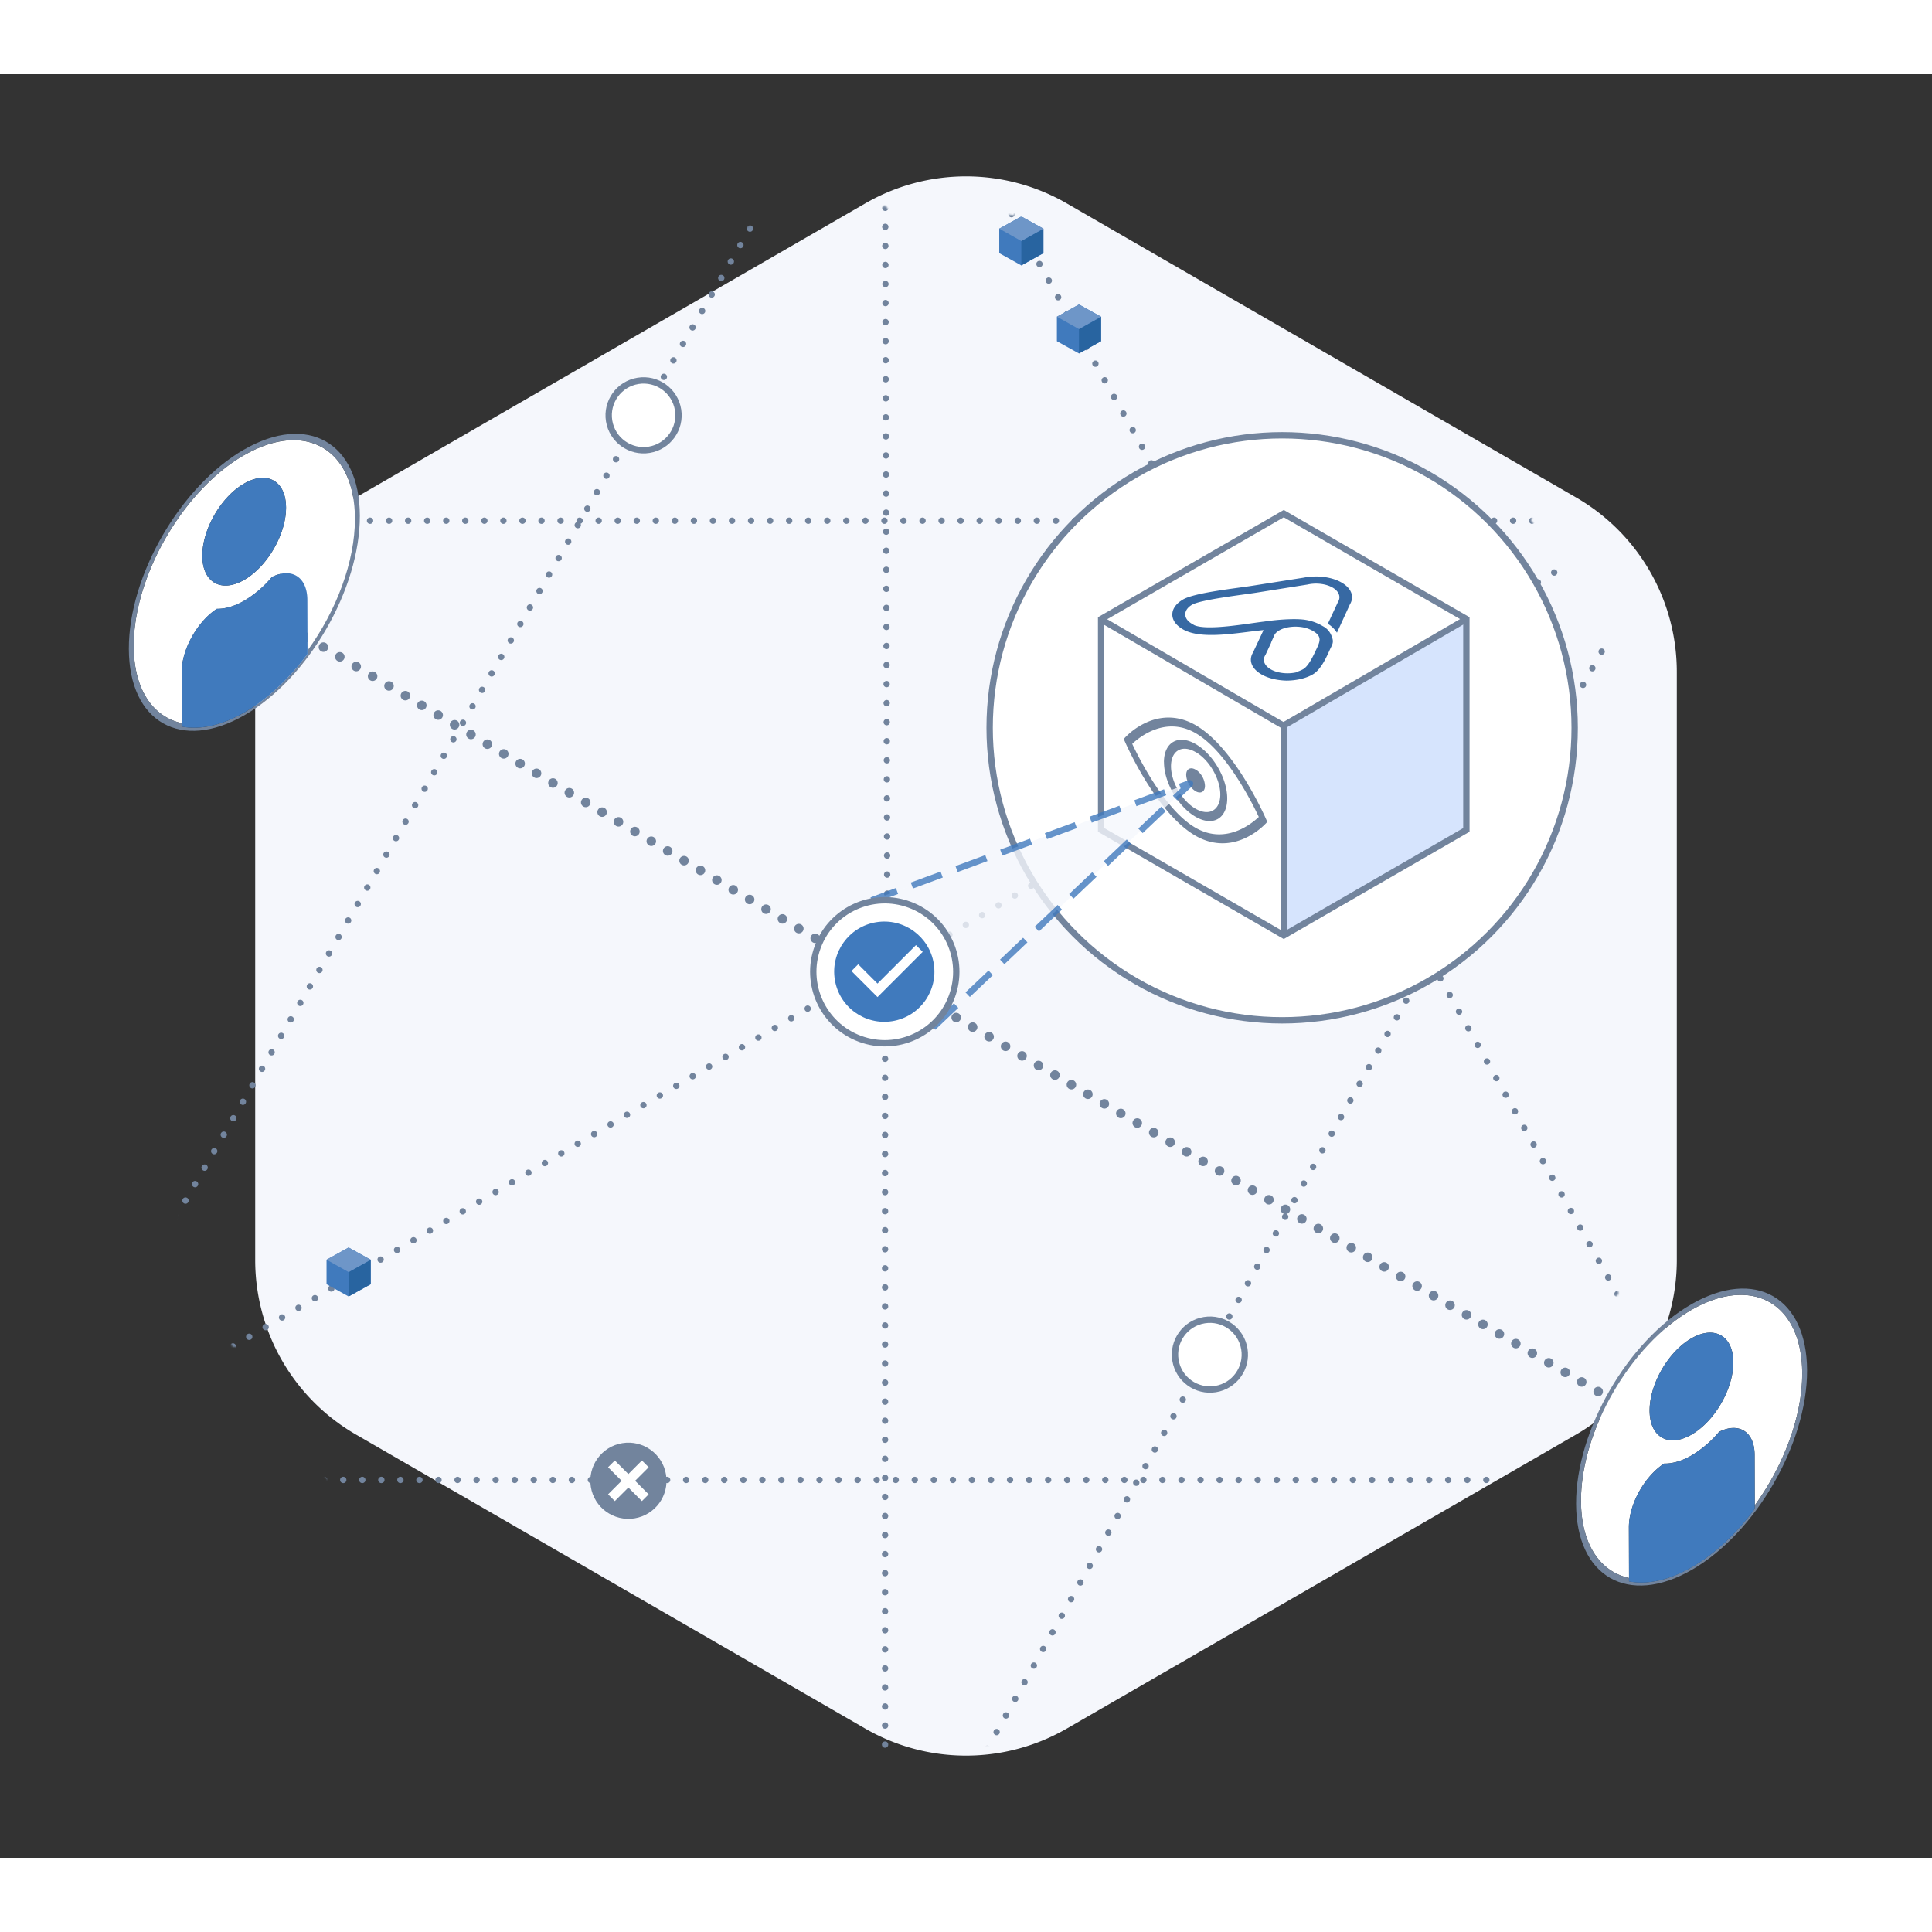 <svg id="Layer_1" data-name="Layer 1" xmlns="http://www.w3.org/2000/svg" xmlns:xlink="http://www.w3.org/1999/xlink" width="250px" height="250px"  viewBox="0 0 1216.94 1123.48"><rect x="0" y="0" width="1216.94" height="1123.48" fill="#333333" stroke="none"/><defs><style>.cls-1,.cls-10,.cls-11,.cls-14,.cls-4,.cls-8{stroke:#72849d;}.cls-1,.cls-11,.cls-4{stroke-linecap:round;stroke-linejoin:round;stroke-dasharray:0 12;}.cls-1,.cls-10,.cls-14,.cls-17,.cls-4,.cls-8{stroke-width:4px;}.cls-1{fill:url(#radial-gradient);}.cls-17,.cls-2{fill:#f5f7fc;}.cls-2{fill-rule:evenodd;}.cls-3{mask:url(#mask);}.cls-11,.cls-14,.cls-4,.cls-9{fill:none;}.cls-5{fill:#407abd;}.cls-6{fill:#2864a0;}.cls-7{fill:#6e96c8;}.cls-15,.cls-8{fill:#72849d;}.cls-10,.cls-14,.cls-17,.cls-8,.cls-9{stroke-miterlimit:10;}.cls-9{stroke:#fff;}.cls-11,.cls-9{stroke-width:6px;}.cls-10,.cls-12{fill:#fff;}.cls-13{fill:#d6e4fd;}.cls-16{fill:#3769a3;}.cls-17{stroke:#407abd;stroke-dasharray:20 10;opacity:0.8;}</style><radialGradient id="radial-gradient" cx="574.68" cy="569.67" r="485.05" gradientUnits="userSpaceOnUse"><stop offset="0.58" stop-color="#fff"/><stop offset="1"/></radialGradient><mask id="mask" x="66.63" y="6.73" width="995.09" height="1112.84" maskUnits="userSpaceOnUse"><circle class="cls-1" cx="574.68" cy="569.67" r="485.05"/></mask></defs><path class="cls-2" d="M160.75,376.47V747a126.84,126.84,0,0,0,63.41,109.84l320.9,185.27a126.83,126.83,0,0,0,126.83,0L992.78,856.85A126.85,126.85,0,0,0,1056.2,747V376.47a126.85,126.85,0,0,0-63.42-109.84L671.89,81.37a126.81,126.81,0,0,0-126.83,0L224.16,266.63A126.84,126.84,0,0,0,160.75,376.47Z"/><g class="cls-3"><line class="cls-4" x1="115.6" y1="819.61" x2="515.39" y2="584.68"/><line class="cls-4" x1="556.88" y1="566.69" x2="1038.29" y2="278.37"/><line class="cls-4" x1="558.95" y1="552.16" x2="557.5" y2="50.11"/><line class="cls-4" x1="557.5" y1="1100.16" x2="557.5" y2="565.57"/><line class="cls-4" x1="586.72" y1="1117.57" x2="1042.57" y2="303.52"/><line class="cls-4" x1="1036.47" y1="799.77" x2="592.56" y2="8.73"/><line class="cls-4" x1="68.63" y1="792.51" x2="501.72" y2="46.76"/><line class="cls-4" x1="120.21" y1="885.46" x2="1000.62" y2="885.46"/><line class="cls-4" x1="77.09" y1="281.26" x2="1000.62" y2="281.26"/><polygon class="cls-5" points="233.5 762.18 233.5 746.75 219.59 739.04 205.68 746.75 205.68 762.18 219.59 769.9 233.5 762.18"/><polygon class="cls-6" points="233.5 762.18 233.5 746.75 219.59 754.54 219.59 769.9 233.5 762.18"/><polygon class="cls-7" points="233.5 746.75 219.59 739.04 205.68 746.75 219.59 754.54 233.5 746.75"/><polygon class="cls-5" points="693.54 168.19 693.54 152.77 679.63 145.05 665.72 152.77 665.72 168.19 679.63 175.91 693.54 168.19"/><polygon class="cls-6" points="693.54 168.19 693.54 152.77 679.63 160.55 679.63 175.91 693.54 168.19"/><polygon class="cls-7" points="693.54 152.77 679.63 145.05 665.72 152.77 679.63 160.55 693.54 152.77"/><polygon class="cls-5" points="657.23 112.73 657.23 97.3 643.32 89.59 629.41 97.3 629.41 112.73 643.32 120.45 657.23 112.73"/><polygon class="cls-6" points="657.23 112.73 657.23 97.3 643.32 105.09 643.32 120.45 657.23 112.73"/><polygon class="cls-7" points="657.23 97.3 643.32 89.59 629.41 97.3 643.32 105.09 657.23 97.3"/><circle class="cls-8" cx="395.8" cy="886" r="21.99" transform="translate(-136.81 74.84) rotate(-9.22)"/><line class="cls-9" x1="385.14" y1="875.34" x2="406.46" y2="896.66"/><line class="cls-9" x1="385.14" y1="896.66" x2="406.46" y2="875.34"/><circle class="cls-10" cx="405.38" cy="214.9" r="21.99" transform="translate(-29.19 67.71) rotate(-9.22)"/><circle class="cls-10" cx="762.08" cy="806.56" r="21.99" transform="translate(-119.36 132.49) rotate(-9.22)"/></g><circle class="cls-10" cx="807.61" cy="411.7" r="184.25"/><line class="cls-11" x1="554.8" y1="568.76" x2="186.25" y2="350.53"/><line class="cls-11" x1="1006.67" y1="829.79" x2="569.33" y2="574.99"/><polygon class="cls-12" points="923.65 476.03 923.65 343.2 808.62 276.79 693.59 343.2 693.59 476.03 808.62 542.45 923.65 476.03"/><polygon class="cls-13" points="923.65 476.03 923.65 343.2 808.62 410.24 808.62 542.45 923.65 476.03"/><polygon class="cls-14" points="923.65 476.03 923.65 343.2 808.62 276.79 693.59 343.2 693.59 476.03 808.62 542.45 923.65 476.03"/><polyline class="cls-14" points="923.65 343.2 808.62 410.24 808.62 542.45"/><line class="cls-14" x1="693.21" y1="343.2" x2="808.24" y2="410.24"/><path class="cls-15" d="M707.84,418.75l.83,1.89c.8,1.83,19.88,44.91,44.27,59,10.16,5.86,21.1,6.37,31.61,1.43a43.8,43.8,0,0,0,12.85-9.19l.83-.93-.82-1.89c-.81-1.83-19.9-44.92-44.27-59-10.17-5.87-21.1-6.37-31.62-1.44a43.43,43.43,0,0,0-12.84,9.2Zm5.34,3.08c4-3.8,20.62-17.9,39.94-6.75S789,459.49,792.9,467.86c-4,3.8-20.64,17.9-39.95,6.75S717.1,430.2,713.18,421.83Zm20,11.53c0,12.6,8.86,28,19.83,34.35s19.92,1.23,20-11.38-8.86-28-19.83-34.35S733.17,420.75,733.14,433.36Zm20-6.35c8.55,4.94,15.5,17,15.47,26.79s-7,13.82-15.57,8.88-15.51-17-15.48-26.8S744.53,422.07,753.09,427Zm0,11A13,13,0,0,1,759,448.26c0,3.75-2.66,5.27-5.93,3.38a13,13,0,0,1-5.9-10.21C747.13,437.67,749.79,436.16,753.06,438.05Z"/><path class="cls-16" d="M826.86,378.09c-4.55,2.64-10.68,3.88-16.66,3.89-5.71-.17-11.29-1.41-15.58-3.89-6.3-3.64-8.33-8.93-5.36-13.8l6.63-14.14c-15.69,1.49-38.92,6.37-50.8-.49-4.72-2.72-7-6.36-6.62-10.08.27-3.14,2.54-6.29,6.66-8.68,7.54-4.38,33.2-7,44.18-8.76l31.79-5c8.27-1.66,17.55-.58,23.84,3s8.33,8.93,5.36,13.81l-8.17,17.85a18.29,18.29,0,0,0-5.74-5.63l6.34-13.63.15-.25c1.83-3.05.52-6.61-3.49-8.92s-10-3.14-15.41-2l-.43.09-32.21,5.12c-8.27,1.32-34.94,4.38-40.49,7.61s-5.79,8.67-.07,12l1.58.91c8.43,3.56,33.23-1.07,43.93-2.31,10.4-1.56,21.11-2,26.52-1a30.26,30.26,0,0,1,10.44,3.89l.42.23a11.4,11.4,0,0,1,5.19,6.3c1.44,3.46.45,4.87-1,7.84C835.78,366.6,832.26,375,826.86,378.09Zm-10.56-1.33v-.15a19.59,19.59,0,0,0,4.55-1.83c3.84-2.23,7.09-10.08,8.91-13.8,1.91-4.25,2.66-7.15-2.76-10.28-.59-.34-1.26-.69-2-1-7.15-3.14-18.7-1.9-22.1,3.23l-2.1,4.7-.28.83-3.39,7.27-.15.25c-2,3.14-.52,6.61,3.49,8.92s10.14,3.06,15.41,2l.43-.09"/><path class="cls-17" d="M587.74,600.44,749.53,447.06a.26.26,0,0,0-.23-.44L549,520.41"/><path class="cls-12" d="M153.9,318.49c-14.57,8.41-26.41,1.65-26.46-15.08s11.72-37.12,26.28-45.53,26.41-1.66,26.46,15.08-11.72,37.12-26.28,45.53M153.67,240C115.26,262.19,84.1,316.16,84.22,360.3c.08,27.26,12.07,44.5,30.27,48.48L114.4,377c0-14.53,9.75-32.09,22.18-40.23,5.2.1,11.1-1.55,17.35-5.16a67.71,67.71,0,0,0,17.34-14.87c12.43-6.21,22.29,0,22.33,14.53l.1,31.83c18.11-24.95,30-55.95,29.88-83.21-.13-44.14-31.48-62-69.91-39.83"/><path class="cls-15" d="M114.49,408.78c-18.2-4-30.19-21.22-30.27-48.48-.12-44.14,31-98.11,69.45-120.29s69.78-4.31,69.91,39.83c.08,27.26-11.77,58.26-29.88,83.21v2.16c-11.3,15.27-24.91,28.23-39.57,36.7s-28.29,11.23-39.64,9v-2.16m39.17-172.29C113.55,259.65,81,316,81.16,362.07s32.87,64.75,73,41.59,72.64-79.5,72.51-125.59-32.87-64.74-73-41.58"/><path class="cls-5" d="M171.27,316.69a67.71,67.71,0,0,1-17.34,14.87c-6.25,3.61-12.15,5.26-17.35,5.16-12.43,8.14-22.22,25.7-22.18,40.23l.09,31.83v2.16c11.35,2.2,25-.57,39.64-9s28.27-21.43,39.57-36.7v-2.16l-.1-31.83c0-14.53-9.9-20.74-22.33-14.53"/><path class="cls-5" d="M153.72,257.88c-14.56,8.41-26.32,28.79-26.28,45.53s11.89,23.49,26.46,15.08,26.33-28.8,26.28-45.53-11.89-23.49-26.46-15.08"/><path class="cls-12" d="M1065.51,856.9c-14.56,8.41-26.4,1.66-26.45-15.07s11.72-37.12,26.28-45.53,26.41-1.65,26.46,15.08-11.72,37.12-26.29,45.52m-.22-78.47c-38.42,22.18-69.58,76.15-69.45,120.3.08,27.25,12.06,44.49,30.26,48.48l-.09-31.84c0-14.53,9.75-32.09,22.18-40.23,5.2.1,11.1-1.55,17.36-5.16a68.06,68.06,0,0,0,17.34-14.88c12.43-6.21,22.28,0,22.32,14.54l.09,31.84c18.12-25,30-56,29.9-83.21-.13-44.15-31.49-62-69.91-39.84"/><path class="cls-15" d="M1026.1,947.21c-18.2-4-30.18-21.23-30.26-48.48-.13-44.15,31-98.12,69.45-120.3s69.78-4.31,69.91,39.84c.07,27.26-11.78,58.26-29.9,83.21v2.15c-11.3,15.27-24.9,28.23-39.56,36.69s-28.3,11.24-39.65,9v-2.16m39.18-172.3c-40.11,23.15-72.64,79.5-72.51,125.59s32.87,64.74,73,41.58,72.63-79.49,72.5-125.58-32.87-64.75-73-41.59"/><path class="cls-5" d="M1082.89,855.1A68.06,68.06,0,0,1,1065.55,870c-6.26,3.61-12.16,5.26-17.36,5.16-12.43,8.14-22.22,25.7-22.18,40.23l.09,31.84v2.16c11.35,2.19,25-.58,39.65-9s28.26-21.42,39.56-36.69v-2.15l-.09-31.84c0-14.53-9.89-20.75-22.32-14.54"/><path class="cls-5" d="M1065.34,796.3c-14.56,8.41-26.33,28.8-26.28,45.53s11.89,23.48,26.45,15.07,26.33-28.78,26.29-45.52-11.9-23.49-26.46-15.08"/><circle class="cls-10" cx="557.32" cy="565.39" r="45.03" transform="translate(-166.2 892.17) rotate(-69.72)"/><circle class="cls-5" cx="556.99" cy="565.35" r="31.57" transform="translate(-83.37 96.52) rotate(-9.22)"/><polyline class="cls-9" points="538.45 562.79 552.73 577.06 579.08 550.71"/></svg>